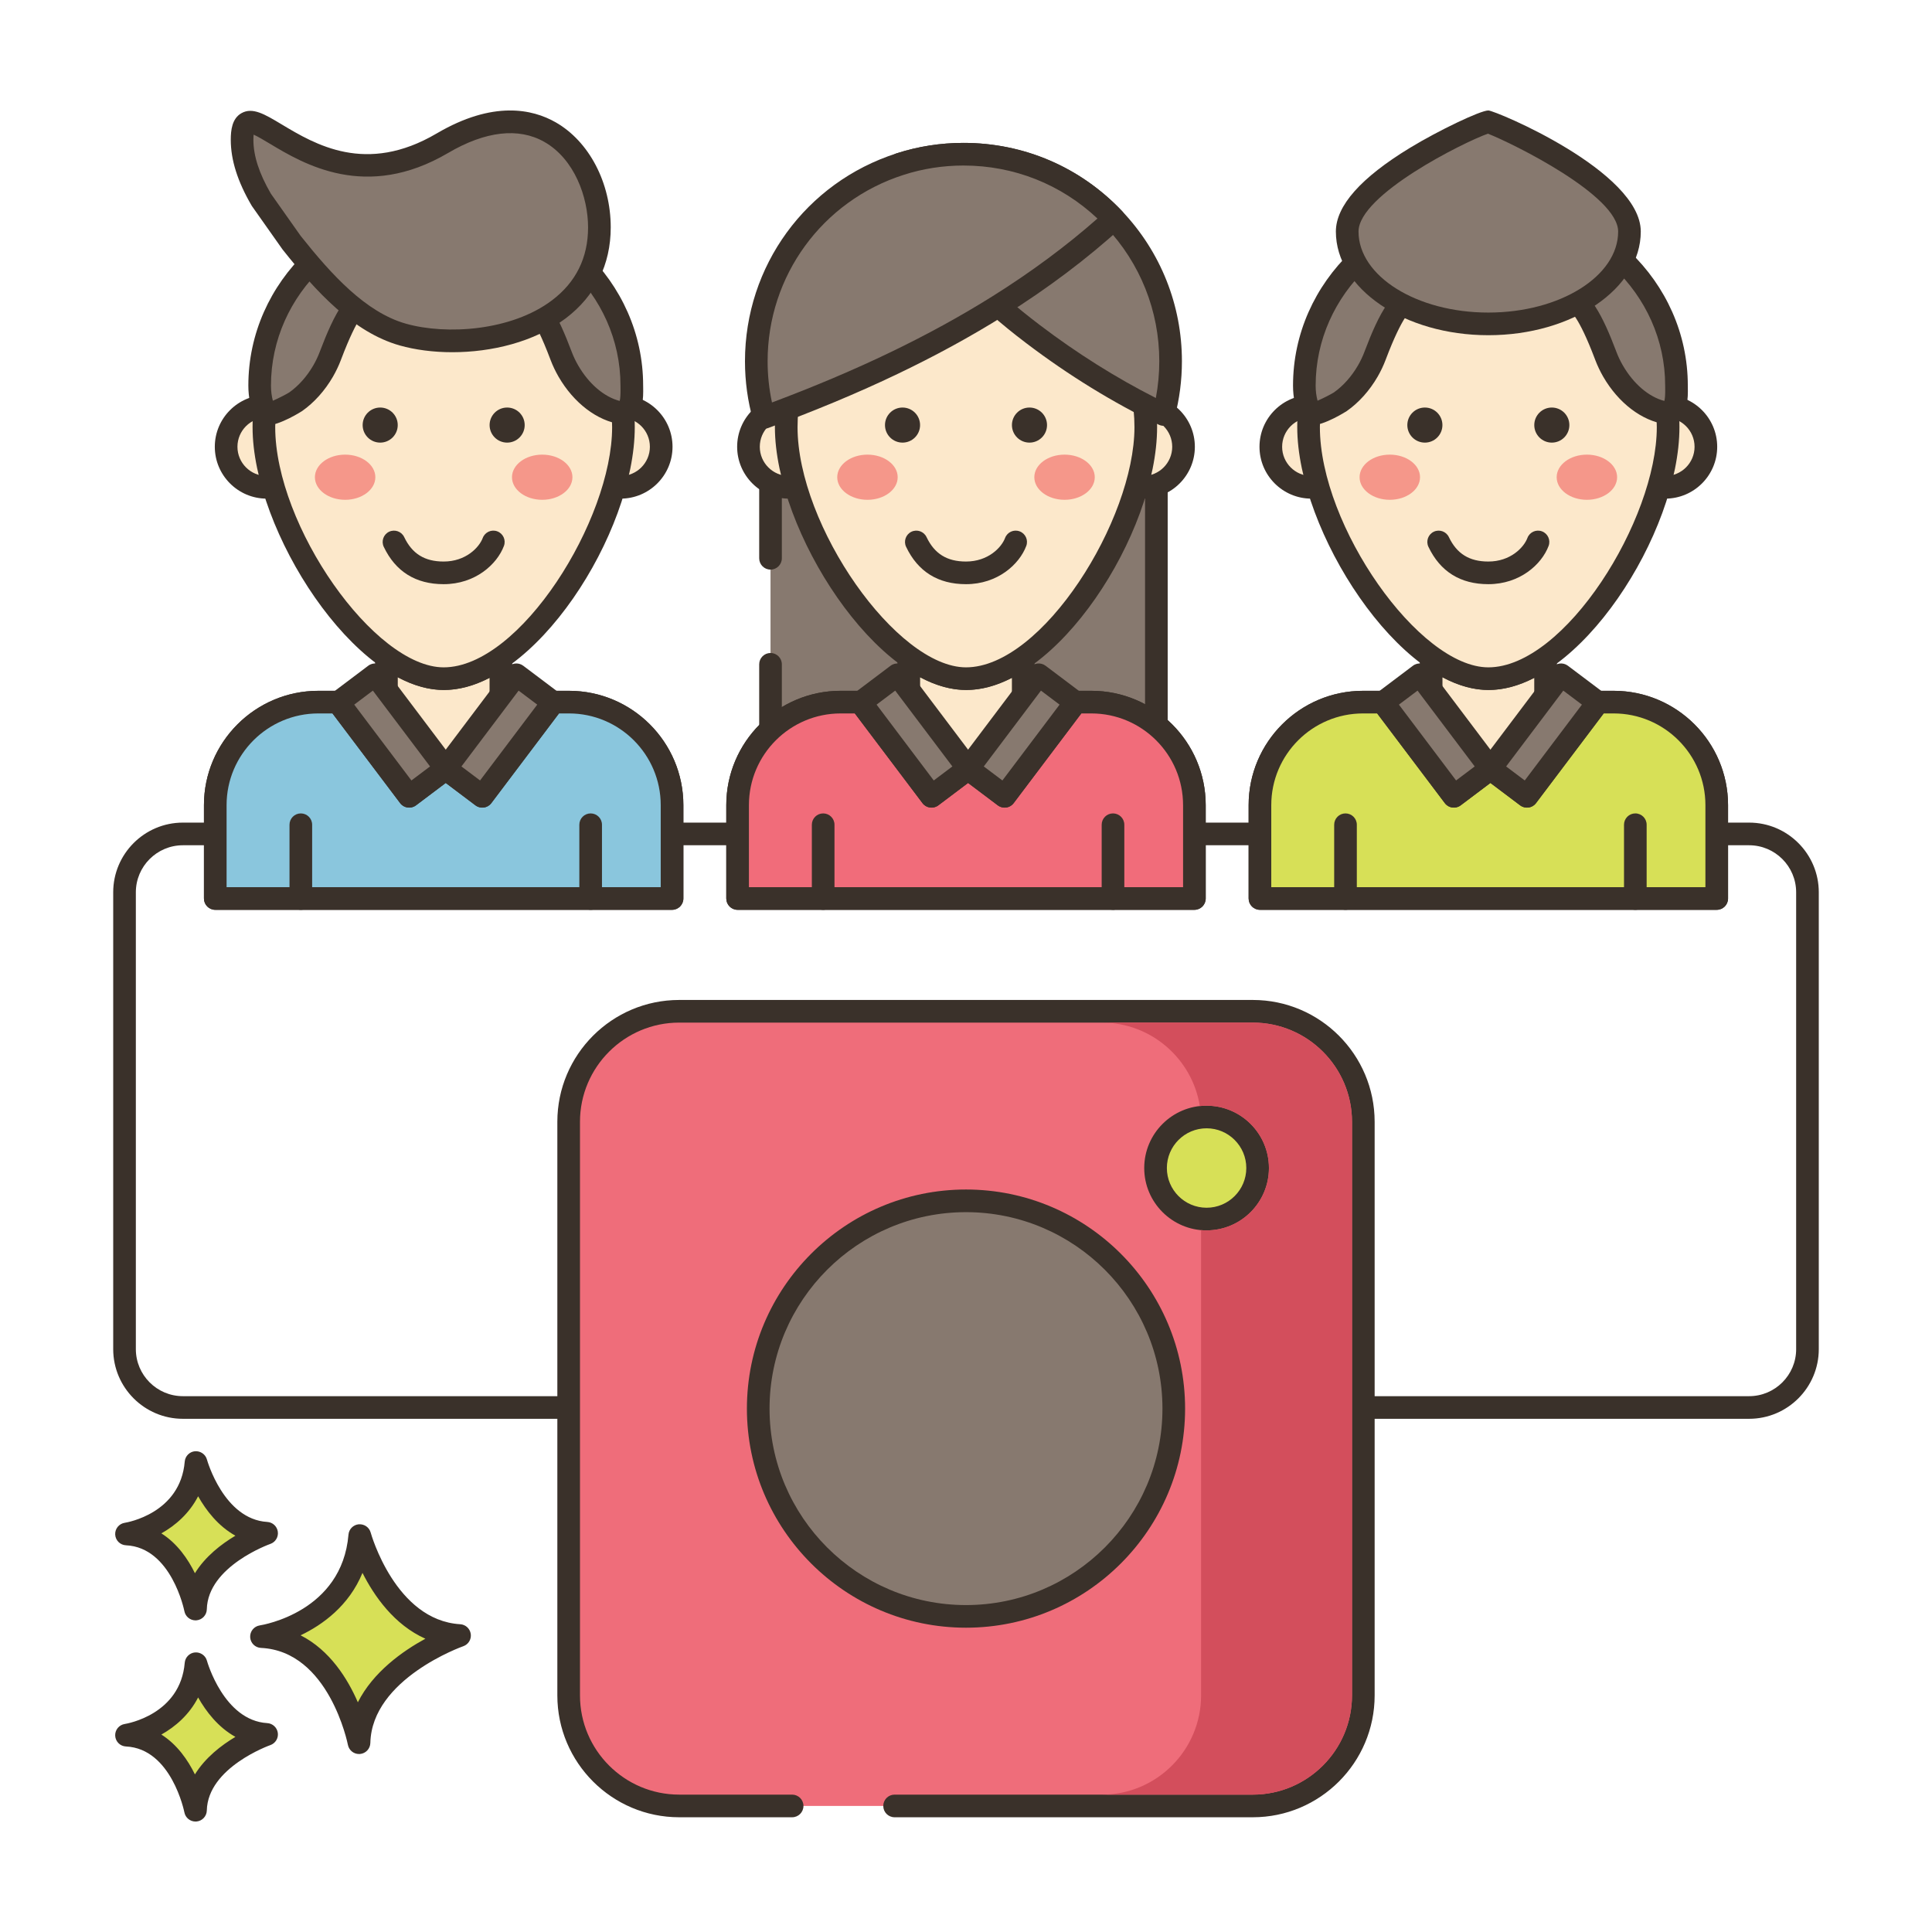 <svg id="Layer_1" enable-background="new 0 0 256 256" height="512" viewBox="0 0 256 256" width="512" xmlns="http://www.w3.org/2000/svg"><path d="m47.671 203.469c-.974 11.564-13.025 13.39-13.025 13.39 10.346.487 12.925 14.059 12.925 14.059.221-9.677 13.321-14.202 13.321-14.202-9.813-.587-13.221-13.247-13.221-13.247z" fill="#d7e057"/><path d="m60.982 215.219c-8.604-.515-11.832-12.024-11.863-12.141-.19-.702-.849-1.155-1.584-1.102-.725.066-1.298.642-1.359 1.367-.859 10.215-11.313 11.963-11.754 12.031-.763.116-1.313.791-1.273 1.561.04.771.657 1.385 1.428 1.421 9.028.426 11.499 12.719 11.522 12.844.138.711.76 1.217 1.473 1.217.042 0 .084-.002.126-.005.765-.064 1.357-.693 1.375-1.46.193-8.509 12.19-12.777 12.312-12.819.676-.234 1.092-.914.994-1.622-.1-.709-.683-1.25-1.397-1.292zm-13.565 10.345c-1.357-3.131-3.709-6.908-7.587-8.877 2.931-1.404 6.408-3.913 8.201-8.272 1.551 3.071 4.2 6.88 8.334 8.723-3.007 1.639-6.922 4.405-8.948 8.426z" fill="#3a312a"/><path d="m25.972 220.45c-.689 8.179-9.212 9.471-9.212 9.471 7.318.344 9.142 9.944 9.142 9.944.156-6.845 9.422-10.045 9.422-10.045-6.941-.416-9.352-9.37-9.352-9.37z" fill="#d7e057"/><path d="m35.414 228.322c-5.767-.345-7.972-8.186-7.993-8.265-.19-.702-.866-1.157-1.582-1.102-.726.065-1.3.643-1.361 1.368-.579 6.87-7.646 8.066-7.942 8.113-.763.116-1.313.791-1.273 1.561.04.771.657 1.385 1.428 1.421 6.035.284 7.724 8.644 7.739 8.726.136.713.759 1.22 1.473 1.22.041 0 .083-.002.125-.005.765-.063 1.358-.693 1.376-1.461.13-5.708 8.331-8.633 8.412-8.661.676-.234 1.093-.913.996-1.622-.099-.709-.684-1.251-1.398-1.293zm-9.585 6.795c-.924-1.886-2.34-3.947-4.447-5.28 1.856-1.041 3.697-2.63 4.871-4.916 1.057 1.874 2.654 3.955 4.941 5.224-1.85 1.1-3.989 2.74-5.365 4.972z" fill="#3a312a"/><path d="m25.972 193.792c-.689 8.179-9.212 9.471-9.212 9.471 7.318.344 9.142 9.944 9.142 9.944.156-6.845 9.422-10.045 9.422-10.045-6.941-.415-9.352-9.37-9.352-9.37z" fill="#d7e057"/><path d="m35.414 201.665c-5.767-.345-7.972-8.187-7.993-8.266-.19-.702-.866-1.155-1.582-1.102-.726.065-1.3.643-1.361 1.368-.579 6.871-7.646 8.066-7.942 8.113-.763.116-1.313.791-1.273 1.561.04.771.657 1.385 1.428 1.421 6.035.284 7.724 8.645 7.739 8.727.136.713.759 1.22 1.473 1.22.041 0 .083-.002.125-.005.765-.063 1.358-.693 1.376-1.461.13-5.709 8.331-8.633 8.411-8.661.677-.233 1.094-.913.997-1.622-.099-.709-.684-1.251-1.398-1.293zm-9.585 6.794c-.924-1.885-2.34-3.947-4.447-5.279 1.856-1.041 3.697-2.63 4.871-4.916 1.057 1.873 2.654 3.954 4.94 5.224-1.849 1.1-3.988 2.74-5.364 4.971z" fill="#3a312a"/><path d="m231.767 109h-207.534c-5.091 0-9.233 4.143-9.233 9.233v60.533c0 5.091 4.143 9.233 9.233 9.233h207.533c5.091 0 9.233-4.143 9.233-9.233v-60.533c.001-5.09-4.142-9.233-9.232-9.233zm6.233 69.767c0 3.438-2.796 6.233-6.233 6.233h-207.534c-3.438 0-6.233-2.796-6.233-6.233v-60.533c0-3.438 2.796-6.233 6.233-6.233h207.533c3.438 0 6.233 2.796 6.233 6.233v60.533z" fill="#3a312a"/><path d="m75.394 93.038h-9.023v-5.861c-2.496 1.729-5.078 2.75-7.584 2.75-2.404 0-4.94-1.031-7.426-2.78h-.153v5.892h-9.028c-7.543 0-13.657 6.111-13.657 13.649v12.369h60.527v-12.369c.001-7.54-6.113-13.65-13.656-13.65z" fill="#fce8cb"/><path d="m75.394 91.538h-7.522v-4.361c0-.558-.31-1.07-.804-1.329s-1.092-.223-1.551.096c-2.377 1.647-4.641 2.482-6.73 2.482-1.991 0-4.199-.844-6.563-2.507-.253-.178-.555-.273-.863-.273h-.152c-.828 0-1.5.672-1.5 1.5v4.393h-7.528c-8.357 0-15.156 6.796-15.156 15.149v12.369c0 .828.672 1.5 1.5 1.5h60.526c.828 0 1.5-.672 1.5-1.5v-12.369c0-8.354-6.8-15.15-15.157-15.15zm12.157 26.019h-57.527v-10.869c0-6.699 5.453-12.149 12.156-12.149h9.028c.828 0 1.5-.672 1.5-1.5v-3.297c4.222 2.253 8.039 2.195 12.162.087v3.21c0 .828.672 1.5 1.5 1.5h9.022c6.703 0 12.157 5.45 12.157 12.149v10.869z" fill="#3a312a"/><path d="m75.394 93.033h-2.159l.056.041-9.385 12.441-4.843-3.647-4.843 3.647-9.385-12.441.056-.041h-2.71c-7.543 0-13.657 6.111-13.657 13.65v12.375h60.527v-12.375c0-7.539-6.114-13.65-13.657-13.65z" fill="#8ac6dd"/><path d="m75.394 91.533h-2.159c-.592 0-1.1.364-1.337.896l-8.287 10.986-3.646-2.746c-.533-.402-1.269-.402-1.805 0l-3.646 2.746-8.211-10.885c-.212-.598-.777-.998-1.413-.998h-2.71c-8.357 0-15.156 6.796-15.156 15.149v12.375c0 .828.672 1.5 1.5 1.5h60.526c.828 0 1.5-.672 1.5-1.5v-12.375c.001-8.352-6.798-15.148-15.156-15.148zm12.157 26.025h-57.527v-10.875c0-6.699 5.453-12.149 12.156-12.149h1.876l8.966 11.886c.499.66 1.438.791 2.1.295l3.941-2.968 3.94 2.968c.661.497 1.601.366 2.1-.295l8.966-11.886h1.325c6.703 0 12.156 5.45 12.156 12.149v10.875z" fill="#3a312a"/><path clip-rule="evenodd" d="m35.337 53.83c-2.968 0-5.374 2.405-5.374 5.371s2.406 5.371 5.374 5.371 5.374-2.405 5.374-5.371-2.406-5.371-5.374-5.371z" fill="#fce8cb" fill-rule="evenodd"/><path d="m35.337 52.33c-3.79 0-6.874 3.082-6.874 6.871 0 3.788 3.084 6.87 6.874 6.87s6.874-3.082 6.874-6.87c0-3.789-3.084-6.871-6.874-6.871zm0 10.741c-2.136 0-3.874-1.736-3.874-3.87 0-2.135 1.738-3.871 3.874-3.871s3.874 1.736 3.874 3.871c0 2.134-1.738 3.87-3.874 3.87z" fill="#3a312a"/><path clip-rule="evenodd" d="m82.239 53.83c-2.968 0-5.374 2.405-5.374 5.371s2.406 5.371 5.374 5.371 5.374-2.405 5.374-5.371-2.406-5.371-5.374-5.371z" fill="#fce8cb" fill-rule="evenodd"/><path d="m82.239 52.33c-3.79 0-6.874 3.082-6.874 6.871 0 3.788 3.084 6.87 6.874 6.87s6.874-3.082 6.874-6.87c0-3.789-3.084-6.871-6.874-6.871zm0 10.741c-2.136 0-3.874-1.736-3.874-3.87 0-2.135 1.738-3.871 3.874-3.871s3.874 1.736 3.874 3.871c0 2.134-1.738 3.87-3.874 3.87z" fill="#3a312a"/><path d="m58.788 32.784c-13.156 0-23.822 10.66-23.822 23.809s13.178 33.333 23.822 33.333c11.151 0 23.822-20.184 23.822-33.333s-10.665-23.809-23.822-23.809z" fill="#fce8cb"/><path d="m58.788 31.284c-13.962 0-25.321 11.354-25.321 25.31 0 13.754 13.581 34.833 25.321 34.833 11.983 0 25.322-20.763 25.322-34.833 0-13.956-11.359-25.31-25.322-25.31zm0 57.143c-9.179 0-22.321-18.743-22.321-31.833 0-12.302 10.014-22.31 22.321-22.31 12.309 0 22.322 10.008 22.322 22.31 0 12.281-12.188 31.833-22.322 31.833z" fill="#3a312a"/><path d="m50.378 54.001c-1.284 0-2.325 1.041-2.325 2.324 0 1.284 1.041 2.324 2.325 2.324s2.325-1.04 2.325-2.324c0-1.283-1.041-2.324-2.325-2.324z" fill="#3a312a"/><path d="m67.199 54.001c-1.284 0-2.325 1.041-2.325 2.324 0 1.284 1.041 2.324 2.325 2.324s2.325-1.04 2.325-2.324c0-1.283-1.041-2.324-2.325-2.324z" fill="#3a312a"/><path d="m45.731 60.241c-2.212 0-4.005 1.34-4.005 2.993s1.793 2.993 4.005 2.993 4.005-1.34 4.005-2.993-1.793-2.993-4.005-2.993z" fill="#f5978a"/><path d="m71.846 60.241c-2.212 0-4.005 1.34-4.005 2.993s1.793 2.993 4.005 2.993 4.005-1.34 4.005-2.993-1.793-2.993-4.005-2.993z" fill="#f5978a"/><path d="m83.72 51.09c0-13.012-11.039-23.561-24.657-23.561-13.617 0-24.656 10.549-24.656 23.561 0 1.377.249 2.403.713 3.685.218.604 3.749-1.326 4.05-1.537 1.503-1.058 2.732-2.492 3.65-4.077.38-.659.696-1.33.951-2.001.813-2.14 3.021-8.096 5.263-7.629 3.007.626 6.415.98 10.03.98s7.023-.354 10.03-.98c2.242-.467 4.451 5.488 5.263 7.629.255.671.571 1.342.951 2.001 1.517 2.622 4.079 5.119 7.195 5.573.008-.15.198-.202.34-.253 1.02-.37.877-2.573.877-3.391z" fill="#87796f"/><path d="m85.223 51.343-.003-.253c0-13.818-11.733-25.061-26.156-25.061s-26.157 11.242-26.157 25.063c.001 1.64.321 2.862.803 4.195.177.488.568.859 1.074 1.02.156.049.332.071.521.071 1.751 0 4.697-1.892 4.727-1.913 1.599-1.125 3.012-2.699 4.087-4.556.414-.72.769-1.466 1.053-2.215l.053-.141c2.186-5.759 3.308-6.471 3.502-6.553 3.221.671 6.699 1.012 10.337 1.012s7.115-.341 10.238-1.011c.293.081 1.417.794 3.603 6.56l.05.133c.288.757.643 1.503 1.055 2.219 2.018 3.487 5.111 5.845 8.278 6.306.413.062.841-.057 1.167-.325.031-.025.061-.052.09-.08 1.731-.791 1.696-3.171 1.678-4.471zm-3.113 1.783c-2.061-.537-4.082-2.257-5.503-4.713-.332-.576-.618-1.177-.849-1.784l-.05-.131c-1.684-4.44-3.614-8.496-6.335-8.496-.191 0-.388.021-.588.062-3.019.63-6.291.949-9.723.949-3.433 0-6.704-.319-9.725-.949-3.025-.614-5.116 3.676-6.919 8.426l-.054.141c-.227.603-.513 1.202-.845 1.779-.857 1.479-1.97 2.726-3.193 3.587-.342.22-1.379.759-2.17 1.101-.162-.626-.251-1.249-.252-2.006 0-12.165 10.389-22.062 23.157-22.062s23.156 9.896 23.156 22.061l.003.297c.015.856-.023 1.439-.11 1.738z" fill="#3a312a"/><path d="m48.916 89.67h6.089v15.584h-6.089z" fill="#87796f" transform="matrix(.799 -.602 .602 .799 -48.182 50.876)"/><path d="m60.28 100.948-9.383-12.442c-.499-.662-1.439-.792-2.1-.295l-4.863 3.663c-.318.239-.527.596-.583.989-.056.395.048.794.288 1.112l9.383 12.442c.295.391.744.597 1.198.597.314 0 .631-.099.901-.302l4.863-3.663c.318-.239.527-.596.583-.989.057-.394-.047-.793-.287-1.112zm-5.765 2.466-7.576-10.047 2.467-1.857 7.576 10.047z" fill="#3a312a"/><path d="m58.374 94.418h15.584v6.089h-15.584z" fill="#87796f" transform="matrix(.602 -.799 .799 .602 -51.489 91.615)"/><path d="m74.774 92.863c-.056-.394-.265-.75-.583-.989l-4.863-3.663c-.661-.495-1.601-.366-2.1.295l-9.383 12.442c-.24.318-.344.718-.288 1.112s.265.75.583.989l4.863 3.663c.27.203.587.302.901.302.454 0 .903-.206 1.198-.597l9.383-12.442c.242-.318.345-.717.289-1.112zm-11.163 10.551-2.467-1.857 7.576-10.047 2.467 1.857z" fill="#3a312a"/><path d="m39.861 107.781c-.828 0-1.5.672-1.5 1.5v9.776c0 .828.672 1.5 1.5 1.5s1.5-.672 1.5-1.5v-9.776c0-.828-.672-1.5-1.5-1.5z" fill="#3a312a"/><path d="m78.265 107.781c-.828 0-1.5.672-1.5 1.5v9.776c0 .828.672 1.5 1.5 1.5s1.5-.672 1.5-1.5v-9.776c0-.828-.672-1.5-1.5-1.5z" fill="#3a312a"/><path d="m58.618 18.977c-16.792 9.874-26.539-9.107-26.539-.45 0 2.736 1.103 5.465 2.551 7.948l4.008 5.678c4.044 5.089 8.881 10.515 14.723 12.175 9.41 2.674 26.065-.662 26.065-14.198-.002-8.657-7.261-19.119-20.808-11.153z" fill="#87796f"/><path d="m73.636 16.211c-3.068-1.756-8.296-2.925-15.778 1.474-9.356 5.502-16.101 1.457-20.564-1.219-2.225-1.334-3.833-2.301-5.303-1.467-1.252.709-1.412 2.258-1.412 3.527 0 2.677.901 5.524 2.755 8.704.021.037.045.073.07.109l4.008 5.679c.017.022.033.046.051.068 4.417 5.557 9.35 10.939 15.487 12.685 2.048.581 4.453.9 6.982.9 5.17 0 10.851-1.334 15.022-4.485 3.906-2.951 5.971-7.12 5.971-12.057-.001-5.922-2.862-11.386-7.289-13.918zm-.492 23.582c-5.372 4.059-13.99 4.621-19.375 3.093-5.311-1.51-9.835-6.479-13.932-11.633l-3.945-5.589c-1.558-2.686-2.315-5.021-2.315-7.138 0-.295.014-.519.031-.686.554.246 1.414.762 2.141 1.198 4.452 2.668 12.735 7.637 23.629 1.231 4.939-2.905 9.352-3.409 12.768-1.456 3.991 2.283 5.777 7.328 5.777 11.315.001 4.018-1.608 7.269-4.779 9.665z" fill="#3a312a"/><path d="m65.896 70.407c-.774-.293-1.641.102-1.931.878-.471 1.254-2.238 3.121-5.179 3.121-2.514 0-4.175-1.029-5.227-3.24-.357-.748-1.253-1.062-2-.709-.748.356-1.065 1.252-.709 2 1.565 3.284 4.235 4.949 7.936 4.949 4.182 0 7.072-2.627 7.987-5.068.292-.775-.1-1.64-.877-1.931z" fill="#3a312a"/><path d="m213.819 93.038h-9.023v-5.861c-2.496 1.729-5.078 2.75-7.584 2.75-2.404 0-4.94-1.031-7.426-2.78h-.153v5.892h-9.028c-7.543 0-13.657 6.111-13.657 13.649v12.369h60.526v-12.369c.002-7.54-6.112-13.65-13.655-13.65z" fill="#fce8cb"/><path d="m213.819 91.538h-7.523v-4.361c0-.558-.31-1.07-.805-1.329-.494-.259-1.091-.223-1.55.097-2.376 1.646-4.64 2.481-6.729 2.481-1.991 0-4.199-.844-6.562-2.507-.253-.178-.554-.273-.863-.273h-.153c-.828 0-1.5.672-1.5 1.5v4.393h-7.528c-8.357 0-15.156 6.796-15.156 15.149v12.369c0 .828.672 1.5 1.5 1.5h60.526c.828 0 1.5-.672 1.5-1.5v-12.369c0-8.354-6.799-15.15-15.157-15.15zm12.157 26.019h-57.526v-10.869c0-6.699 5.453-12.149 12.156-12.149h9.028c.828 0 1.5-.672 1.5-1.5v-3.297c4.221 2.253 8.038 2.195 12.162.088v3.209c0 .828.672 1.5 1.5 1.5h9.023c6.703 0 12.156 5.45 12.156 12.149v10.869z" fill="#3a312a"/><path d="m213.819 93.033h-2.159l.056.041-9.385 12.441-4.843-3.647-4.843 3.647-9.385-12.441.056-.041h-2.71c-7.543 0-13.657 6.111-13.657 13.65v12.375h60.527v-12.375c0-7.539-6.114-13.65-13.657-13.65z" fill="#d7e057"/><path d="m213.819 91.533h-2.159c-.593 0-1.101.365-1.337.898l-8.287 10.984-3.646-2.746c-.533-.402-1.27-.402-1.805 0l-3.646 2.746-8.211-10.885c-.212-.598-.777-.998-1.413-.998h-2.709c-8.357 0-15.157 6.796-15.157 15.149v12.375c0 .828.672 1.5 1.5 1.5h60.526c.828 0 1.5-.672 1.5-1.5v-12.375c.001-8.352-6.798-15.148-15.156-15.148zm12.157 26.025h-57.526v-10.875c0-6.699 5.454-12.149 12.157-12.149h1.875l8.966 11.886c.499.66 1.438.791 2.1.295l3.941-2.968 3.94 2.968c.661.497 1.601.366 2.1-.295l8.967-11.886h1.324c6.703 0 12.156 5.45 12.156 12.149z" fill="#3a312a"/><ellipse clip-rule="evenodd" cx="173.762" cy="59.201" fill="#fce8cb" fill-rule="evenodd" rx="5.374" ry="5.371"/><path d="m173.762 52.33c-3.79 0-6.873 3.082-6.873 6.871 0 3.788 3.083 6.87 6.873 6.87s6.874-3.082 6.874-6.87c0-3.789-3.084-6.871-6.874-6.871zm0 10.741c-2.136 0-3.873-1.736-3.873-3.87 0-2.135 1.737-3.871 3.873-3.871s3.874 1.736 3.874 3.871c0 2.134-1.739 3.87-3.874 3.87z" fill="#3a312a"/><ellipse clip-rule="evenodd" cx="220.664" cy="59.201" fill="#fce8cb" fill-rule="evenodd" rx="5.374" ry="5.371"/><path d="m220.664 52.33c-3.79 0-6.873 3.082-6.873 6.871 0 3.788 3.083 6.87 6.873 6.87s6.874-3.082 6.874-6.87c0-3.789-3.084-6.871-6.874-6.871zm0 10.741c-2.136 0-3.873-1.736-3.873-3.87 0-2.135 1.737-3.871 3.873-3.871s3.874 1.736 3.874 3.871c0 2.134-1.738 3.87-3.874 3.87z" fill="#3a312a"/><path d="m197.213 32.784c-13.156 0-23.822 10.66-23.822 23.809s13.178 33.333 23.822 33.333c11.151 0 23.822-20.184 23.822-33.333s-10.665-23.809-23.822-23.809z" fill="#fce8cb"/><path d="m197.213 31.284c-13.962 0-25.321 11.354-25.321 25.31 0 13.754 13.581 34.833 25.321 34.833 11.983 0 25.322-20.763 25.322-34.833 0-13.956-11.359-25.31-25.322-25.31zm0 57.143c-9.179 0-22.321-18.743-22.321-31.833 0-12.302 10.014-22.31 22.321-22.31 12.309 0 22.322 10.008 22.322 22.31 0 12.281-12.188 31.833-22.322 31.833z" fill="#3a312a"/><path d="m188.803 54.001c-1.284 0-2.325 1.041-2.325 2.324 0 1.284 1.041 2.324 2.325 2.324s2.325-1.04 2.325-2.324c0-1.283-1.041-2.324-2.325-2.324z" fill="#3a312a"/><path d="m205.624 54.001c-1.284 0-2.325 1.041-2.325 2.324 0 1.284 1.041 2.324 2.325 2.324s2.325-1.04 2.325-2.324c0-1.283-1.041-2.324-2.325-2.324z" fill="#3a312a"/><path d="m184.156 60.241c-2.212 0-4.005 1.34-4.005 2.993s1.793 2.993 4.005 2.993 4.005-1.34 4.005-2.993-1.793-2.993-4.005-2.993z" fill="#f5978a"/><path d="m210.271 60.241c-2.212 0-4.005 1.34-4.005 2.993s1.793 2.993 4.005 2.993 4.005-1.34 4.005-2.993-1.793-2.993-4.005-2.993z" fill="#f5978a"/><path d="m222.145 51.09c0-13.012-11.039-23.561-24.656-23.561s-24.656 10.549-24.656 23.561c0 1.377.249 2.403.713 3.685.218.604 3.749-1.326 4.05-1.537 1.503-1.058 2.732-2.492 3.65-4.077.38-.659.696-1.33.951-2.001.813-2.14 3.021-8.096 5.263-7.629 3.007.626 6.415.98 10.03.98s7.023-.354 10.03-.98c2.242-.467 4.451 5.488 5.263 7.629.255.671.572 1.342.951 2.001 1.517 2.622 4.079 5.119 7.195 5.573.008-.15.198-.202.34-.253 1.019-.37.876-2.573.876-3.391z" fill="#87796f"/><path d="m223.647 51.344-.003-.254c0-13.818-11.733-25.061-26.156-25.061s-26.156 11.242-26.156 25.062c0 1.64.32 2.863.802 4.196.177.488.568.859 1.074 1.02.156.049.332.071.521.071 1.751 0 4.697-1.892 4.728-1.913 1.6-1.125 3.013-2.699 4.087-4.556.413-.717.768-1.463 1.054-2.216l.051-.134c2.185-5.764 3.309-6.477 3.503-6.559 3.221.671 6.699 1.012 10.337 1.012s7.116-.341 10.239-1.011c.292.081 1.416.794 3.601 6.558l.051.135c.288.757.643 1.503 1.055 2.219 2.018 3.487 5.111 5.844 8.278 6.306.413.062.841-.057 1.167-.325.031-.025.062-.052.09-.079 1.731-.791 1.696-3.171 1.677-4.471zm-3.111 1.782c-2.062-.537-4.083-2.257-5.504-4.713-.332-.576-.618-1.177-.849-1.784l-.05-.133c-1.684-4.439-3.614-8.494-6.334-8.494-.191 0-.388.021-.588.062-3.02.63-6.291.949-9.724.949s-6.704-.319-9.725-.949c-3.044-.617-5.119 3.682-6.921 8.433l-.05.133c-.229.604-.515 1.204-.847 1.781-.856 1.479-1.968 2.724-3.193 3.586-.342.22-1.379.758-2.17 1.101-.162-.626-.251-1.249-.251-2.006 0-12.165 10.388-22.062 23.156-22.062s23.156 9.896 23.156 22.061l.003.299c.015.855-.022 1.438-.109 1.736z" fill="#3a312a"/><path d="m187.341 89.67h6.089v15.584h-6.089z" fill="#87796f" transform="matrix(.799 -.602 .602 .799 -20.324 134.163)"/><path d="m198.705 100.948-9.382-12.442c-.499-.661-1.438-.793-2.1-.295l-4.863 3.663c-.318.239-.527.596-.583.989-.056.395.048.794.288 1.112l9.382 12.442c.295.391.743.597 1.198.597.314 0 .631-.099.901-.302l4.863-3.663c.318-.239.527-.596.583-.989.057-.394-.047-.793-.287-1.112zm-5.766 2.466-7.575-10.047 2.467-1.857 7.575 10.047z" fill="#3a312a"/><path d="m196.799 94.418h15.584v6.089h-15.584z" fill="#87796f" transform="matrix(.602 -.799 .799 .602 3.597 202.142)"/><g fill="#3a312a"><path d="m213.199 92.863c-.056-.394-.265-.75-.583-.989l-4.863-3.663c-.66-.495-1.602-.366-2.1.295l-9.382 12.442c-.24.318-.344.718-.288 1.112s.265.75.583.989l4.863 3.663c.271.203.587.302.901.302.454 0 .904-.206 1.198-.597l9.382-12.442c.241-.318.345-.717.289-1.112zm-11.162 10.551-2.467-1.857 7.575-10.047 2.467 1.857z"/><path d="m178.286 107.781c-.828 0-1.5.672-1.5 1.5v9.776c0 .828.672 1.5 1.5 1.5s1.5-.672 1.5-1.5v-9.776c0-.828-.672-1.5-1.5-1.5z"/><path d="m216.689 107.781c-.828 0-1.5.672-1.5 1.5v9.776c0 .828.672 1.5 1.5 1.5s1.5-.672 1.5-1.5v-9.776c0-.828-.671-1.5-1.5-1.5z"/><path d="m204.321 70.407c-.773-.293-1.641.102-1.931.878-.471 1.254-2.238 3.121-5.178 3.121-2.514 0-4.176-1.029-5.229-3.24-.356-.748-1.253-1.062-2-.709-.748.356-1.065 1.252-.709 2 1.565 3.284 4.235 4.949 7.938 4.949 4.182 0 7.071-2.627 7.986-5.068.292-.775-.1-1.64-.877-1.931z"/></g><path d="m197.213 16.135c-.693 0-18.701 7.787-18.701 14.545s8.373 12.237 18.701 12.237 18.701-5.479 18.701-12.237-18.471-14.545-18.701-14.545z" fill="#87796f"/><path d="m197.213 14.636c-1.048 0-6.583 2.641-10.391 4.957-6.51 3.96-9.811 7.69-9.811 11.088 0 7.574 9.063 13.736 20.201 13.736s20.2-6.162 20.2-13.736c.001-7.979-19.294-16.045-20.199-16.045zm0 26.781c-9.484 0-17.201-4.816-17.201-10.736 0-4.891 14.013-11.874 17.146-12.969 3.375 1.331 17.255 8.186 17.255 12.969 0 5.92-7.716 10.736-17.2 10.736z" fill="#3a312a"/><path d="m102.098 46.051h51.127v58.489h-51.127z" fill="#87796f"/><path d="m153.225 44.552h-51.127c-.828 0-1.5.672-1.5 1.5v27.924c0 .828.672 1.5 1.5 1.5s1.5-.672 1.5-1.5v-26.424h48.127v55.488h-48.127v-15.016c0-.828-.672-1.5-1.5-1.5s-1.5.672-1.5 1.5v16.516c0 .828.672 1.5 1.5 1.5h51.127c.828 0 1.5-.672 1.5-1.5v-58.488c0-.828-.672-1.5-1.5-1.5z" fill="#3a312a"/><path d="m144.606 93.038h-9.023v-5.861c-2.496 1.729-5.078 2.75-7.584 2.75-2.404 0-4.94-1.031-7.425-2.78h-.153v5.892h-9.028c-7.543 0-13.657 6.111-13.657 13.649v12.369h60.527v-12.369c0-7.54-6.114-13.65-13.657-13.65z" fill="#fce8cb"/><path d="m144.606 91.537h-7.522v-4.36c0-.558-.31-1.07-.804-1.329s-1.092-.223-1.551.096c-2.377 1.647-4.641 2.482-6.729 2.482-1.992 0-4.2-.844-6.563-2.507-.253-.178-.554-.273-.863-.273h-.153c-.828 0-1.5.672-1.5 1.5v4.392h-7.527c-8.357 0-15.157 6.797-15.157 15.15v12.369c0 .828.672 1.5 1.5 1.5h60.527c.828 0 1.5-.672 1.5-1.5v-12.369c0-8.354-6.8-15.151-15.158-15.151zm12.158 26.02h-57.528v-10.869c0-6.7 5.454-12.15 12.157-12.15h9.027c.828 0 1.5-.672 1.5-1.5v-3.296c4.221 2.253 8.04 2.196 12.163.087v3.209c0 .828.672 1.5 1.5 1.5h9.022c6.703 0 12.157 5.45 12.157 12.15v10.869z" fill="#3a312a"/><path d="m144.607 93.033h-2.159l.056.041-9.385 12.441-4.843-3.647-4.843 3.647-9.385-12.441.056-.041h-2.71c-7.543 0-13.657 6.111-13.657 13.65v12.375h60.527v-12.375c-.001-7.539-6.115-13.65-13.657-13.65z" fill="#f16c7a"/><path d="m144.606 91.533h-2.158c-.592 0-1.1.364-1.337.896l-8.287 10.986-3.647-2.746c-.535-.402-1.271-.402-1.805 0l-3.646 2.746-8.21-10.883c-.211-.598-.777-1-1.414-1h-2.71c-8.357 0-15.157 6.797-15.157 15.15v12.374c0 .828.672 1.5 1.5 1.5h60.527c.828 0 1.5-.672 1.5-1.5v-12.374c.002-8.352-6.798-15.149-15.156-15.149zm12.158 26.025h-57.528v-10.874c0-6.7 5.454-12.15 12.157-12.15h1.875l8.967 11.886c.499.66 1.438.791 2.1.295l3.94-2.968 3.941 2.968c.661.497 1.601.366 2.1-.295l8.966-11.886h1.324c6.703 0 12.157 5.45 12.157 12.15v10.874z" fill="#3a312a"/><ellipse clip-rule="evenodd" cx="104.55" cy="59.201" fill="#fce8cb" fill-rule="evenodd" rx="5.371" ry="5.374" transform="matrix(.003 -1 1 .003 45.06 163.586)"/><path d="m104.55 52.33c-3.79 0-6.874 3.082-6.874 6.871 0 3.788 3.084 6.87 6.874 6.87s6.873-3.082 6.873-6.87c0-3.789-3.083-6.871-6.873-6.871zm0 10.741c-2.136 0-3.874-1.736-3.874-3.87 0-2.135 1.738-3.871 3.874-3.871s3.873 1.736 3.873 3.871c0 2.134-1.738 3.87-3.873 3.87z" fill="#3a312a"/><ellipse clip-rule="evenodd" cx="151.452" cy="59.201" fill="#fce8cb" fill-rule="evenodd" rx="5.374" ry="5.371"/><path d="m151.452 52.33c-3.79 0-6.874 3.082-6.874 6.871 0 3.788 3.084 6.87 6.874 6.87s6.873-3.082 6.873-6.87c0-3.789-3.083-6.871-6.873-6.871zm0 10.741c-2.136 0-3.874-1.736-3.874-3.87 0-2.135 1.738-3.871 3.874-3.871s3.873 1.736 3.873 3.871c0 2.134-1.737 3.87-3.873 3.87z" fill="#3a312a"/><path d="m128.001 32.784c-13.156 0-23.822 10.66-23.822 23.809s13.178 33.333 23.822 33.333c11.151 0 23.822-20.184 23.822-33.333s-10.666-23.809-23.822-23.809z" fill="#fce8cb"/><path d="m128.001 31.284c-13.963 0-25.322 11.354-25.322 25.31 0 13.754 13.582 34.833 25.322 34.833 11.983 0 25.321-20.763 25.321-34.833 0-13.956-11.359-25.31-25.321-25.31zm0 57.143c-9.18 0-22.322-18.743-22.322-31.833 0-12.302 10.014-22.31 22.322-22.31s22.321 10.008 22.321 22.31c0 12.281-12.187 31.833-22.321 31.833z" fill="#3a312a"/><path d="m119.59 54.001c-1.284 0-2.325 1.041-2.325 2.324 0 1.284 1.041 2.324 2.325 2.324s2.325-1.04 2.325-2.324c0-1.283-1.041-2.324-2.325-2.324z" fill="#3a312a"/><path d="m136.411 54.001c-1.284 0-2.325 1.041-2.325 2.324 0 1.284 1.041 2.324 2.325 2.324s2.325-1.04 2.325-2.324c0-1.283-1.041-2.324-2.325-2.324z" fill="#3a312a"/><ellipse cx="114.943" cy="63.234" fill="#f5978a" rx="4.005" ry="2.993"/><path d="m141.058 60.241c-2.212 0-4.005 1.34-4.005 2.993s1.793 2.993 4.005 2.993 4.005-1.34 4.005-2.993-1.793-2.993-4.005-2.993z" fill="#f5978a"/><path d="m118.128 89.67h6.089v15.584h-6.089z" fill="#87796f" transform="matrix(.799 -.602 .602 .799 -34.253 92.52)"/><path d="m129.492 100.948-9.382-12.442c-.499-.661-1.438-.793-2.1-.295l-4.863 3.663c-.318.239-.527.596-.583.989-.056.395.048.794.288 1.112l9.382 12.442c.295.391.743.597 1.198.597.314 0 .631-.099.901-.302l4.863-3.663c.318-.239.527-.596.583-.989.057-.394-.047-.793-.287-1.112zm-5.765 2.466-7.575-10.047 2.467-1.857 7.575 10.047z" fill="#3a312a"/><path d="m127.587 94.418h15.584v6.089h-15.584z" fill="#87796f" transform="matrix(.602 -.799 .799 .602 -23.946 146.878)"/><path d="m143.986 92.863c-.056-.394-.265-.75-.583-.989l-4.863-3.663c-.66-.495-1.602-.366-2.1.295l-9.382 12.442c-.24.318-.344.718-.288 1.112s.265.75.583.989l4.863 3.663c.271.203.587.302.901.302.454 0 .904-.206 1.198-.597l9.382-12.442c.241-.318.345-.717.289-1.112zm-11.162 10.551-2.467-1.857 7.575-10.047 2.467 1.857z" fill="#3a312a"/><path d="m109.074 107.781c-.828 0-1.5.672-1.5 1.5v9.776c0 .828.672 1.5 1.5 1.5s1.5-.672 1.5-1.5v-9.776c0-.828-.672-1.5-1.5-1.5z" fill="#3a312a"/><path d="m147.478 107.781c-.828 0-1.5.672-1.5 1.5v9.776c0 .828.672 1.5 1.5 1.5s1.5-.672 1.5-1.5v-9.776c0-.828-.672-1.5-1.5-1.5z" fill="#3a312a"/><path d="m135.108 70.407c-.778-.293-1.641.102-1.931.878-.471 1.255-2.236 3.121-5.178 3.121-2.515 0-4.176-1.029-5.227-3.239-.356-.748-1.251-1.065-1.999-.71-.748.356-1.065 1.251-.71 1.999 1.564 3.285 4.234 4.95 7.937 4.95 4.184 0 7.072-2.627 7.986-5.068.291-.776-.102-1.641-.878-1.931z" fill="#3a312a"/><path d="m147.601 29.017c-5.005-5.285-12.089-8.582-19.941-8.582-2.937 0-5.764.461-8.413 1.319 2.098 4.864 4.579 9.534 7.957 13.6 1.553 1.864 3.274 3.584 5.095 5.181 1.483 1.319 3.036 2.563 4.613 3.758 5.377 4.08 11.181 7.69 17.283 10.63.6-2.251.918-4.616.918-7.055-.001-7.304-2.854-13.938-7.512-18.851z" fill="#87796f"/><path d="m148.69 27.985c-5.527-5.837-12.996-9.051-21.03-9.051-3.037 0-6.023.468-8.875 1.392-.402.13-.731.423-.904.808-.175.385-.179.825-.011 1.213 2.521 5.845 5.119 10.282 8.181 13.967 1.51 1.813 3.279 3.612 5.25 5.342 1.372 1.221 2.911 2.475 4.704 3.833 5.593 4.243 11.493 7.872 17.537 10.786.206.099.429.148.651.148.214 0 .427-.046.626-.137.406-.187.708-.545.823-.977.643-2.409.969-4.913.969-7.442 0-7.431-2.813-14.493-7.921-19.882zm4.464 24.751c-5.274-2.676-10.426-5.912-15.337-9.639-1.73-1.312-3.21-2.517-4.53-3.691-1.862-1.633-3.521-3.319-4.931-5.012-2.597-3.126-4.855-6.866-7.042-11.677 2.06-.521 4.188-.783 6.346-.783 7.201 0 13.896 2.882 18.852 8.114 4.578 4.829 7.099 11.158 7.099 17.818 0 1.645-.153 3.276-.457 4.87z" fill="#3a312a"/><path d="m127.66 20.435c-2.937 0-5.764.461-8.413 1.319-11.042 3.545-19.034 13.897-19.034 26.114 0 2.583.357 5.082 1.027 7.452 10.829-3.971 21.41-8.741 31.058-14.785 5.442-3.406 10.581-7.214 15.303-11.517-5.005-5.287-12.089-8.583-19.941-8.583z" fill="#87796f"/><path d="m148.69 27.985c-5.527-5.837-12.996-9.051-21.03-9.051-3.037 0-6.023.468-8.872 1.391-12.008 3.855-20.075 14.924-20.075 27.542 0 2.671.364 5.315 1.084 7.86.113.401.39.738.762.928.213.109.447.164.682.164.175 0 .35-.03.517-.092 12.202-4.476 22.453-9.356 31.337-14.922 5.725-3.583 10.945-7.514 15.518-11.681.297-.271.474-.65.488-1.054.014-.401-.133-.793-.411-1.085zm-17.188 11.278c-8.325 5.215-17.895 9.824-29.211 14.067-.384-1.786-.578-3.617-.578-5.463 0-11.31 7.23-21.23 17.996-24.688 2.553-.826 5.228-1.245 7.951-1.245 6.685 0 12.933 2.482 17.759 7.023-4.154 3.659-8.829 7.121-13.917 10.306z" fill="#3a312a"/><path d="m166.003 134h-76.006c-8.088 0-14.645 6.557-14.645 14.645v76.006c0 8.088 6.557 14.645 14.645 14.645h76.006c8.088 0 14.645-6.557 14.645-14.645v-76.006c0-8.088-6.557-14.645-14.645-14.645z" fill="#ef6d7a"/><path d="m166.003 132.5h-76.006c-8.902 0-16.146 7.243-16.146 16.146v76.006c0 8.902 7.243 16.145 16.146 16.145h14.965c.828 0 1.5-.672 1.5-1.5s-.672-1.5-1.5-1.5h-14.965c-7.248 0-13.146-5.896-13.146-13.145v-76.006c0-7.248 5.897-13.146 13.146-13.146h76.006c7.248 0 13.145 5.897 13.145 13.146v76.006c0 7.248-5.896 13.145-13.145 13.145h-47.465c-.828 0-1.5.672-1.5 1.5s.672 1.5 1.5 1.5h47.465c8.902 0 16.145-7.242 16.145-16.145v-76.006c-.001-8.903-7.243-16.146-16.145-16.146z" fill="#3a312a"/><ellipse cx="128" cy="186.648" fill="#87796f" rx="27.532" ry="27.531" transform="matrix(.987 -.16 .16 .987 -28.245 22.913)"/><path d="m128 157.616c-16.008 0-29.031 13.023-29.031 29.032 0 16.008 13.023 29.031 29.031 29.031s29.031-13.023 29.031-29.031-13.023-29.032-29.031-29.032zm0 55.064c-14.354 0-26.031-11.678-26.031-26.031 0-14.354 11.678-26.032 26.031-26.032s26.031 11.678 26.031 26.032c0 14.353-11.677 26.031-26.031 26.031z" fill="#3a312a"/><path d="m159.879 148.007c-3.735 0-6.762 3.027-6.762 6.762 0 3.734 3.028 6.762 6.762 6.762s6.762-3.028 6.762-6.762-3.028-6.762-6.762-6.762z" fill="#d7e057"/><path d="m159.879 146.507c-4.556 0-8.263 3.707-8.263 8.263s3.707 8.262 8.263 8.262 8.262-3.706 8.262-8.262-3.706-8.263-8.262-8.263zm0 13.524c-2.902 0-5.263-2.36-5.263-5.262s2.36-5.263 5.263-5.263c2.901 0 5.262 2.36 5.262 5.263 0 2.902-2.361 5.262-5.262 5.262z" fill="#3a312a"/><path d="m166 135.5h-20c6.54 0 11.98 4.8 12.98 11.06.29-.03.59-.05.9-.05 4.55 0 8.26 3.7 8.26 8.26s-3.71 8.26-8.26 8.26c-.25 0-.49-.01-.73-.03v61.65c0 7.25-5.9 13.15-13.15 13.15h20c7.25 0 13.15-5.9 13.15-13.15v-76c0-7.25-5.9-13.15-13.15-13.15z" fill="#d34e5c"/></svg>